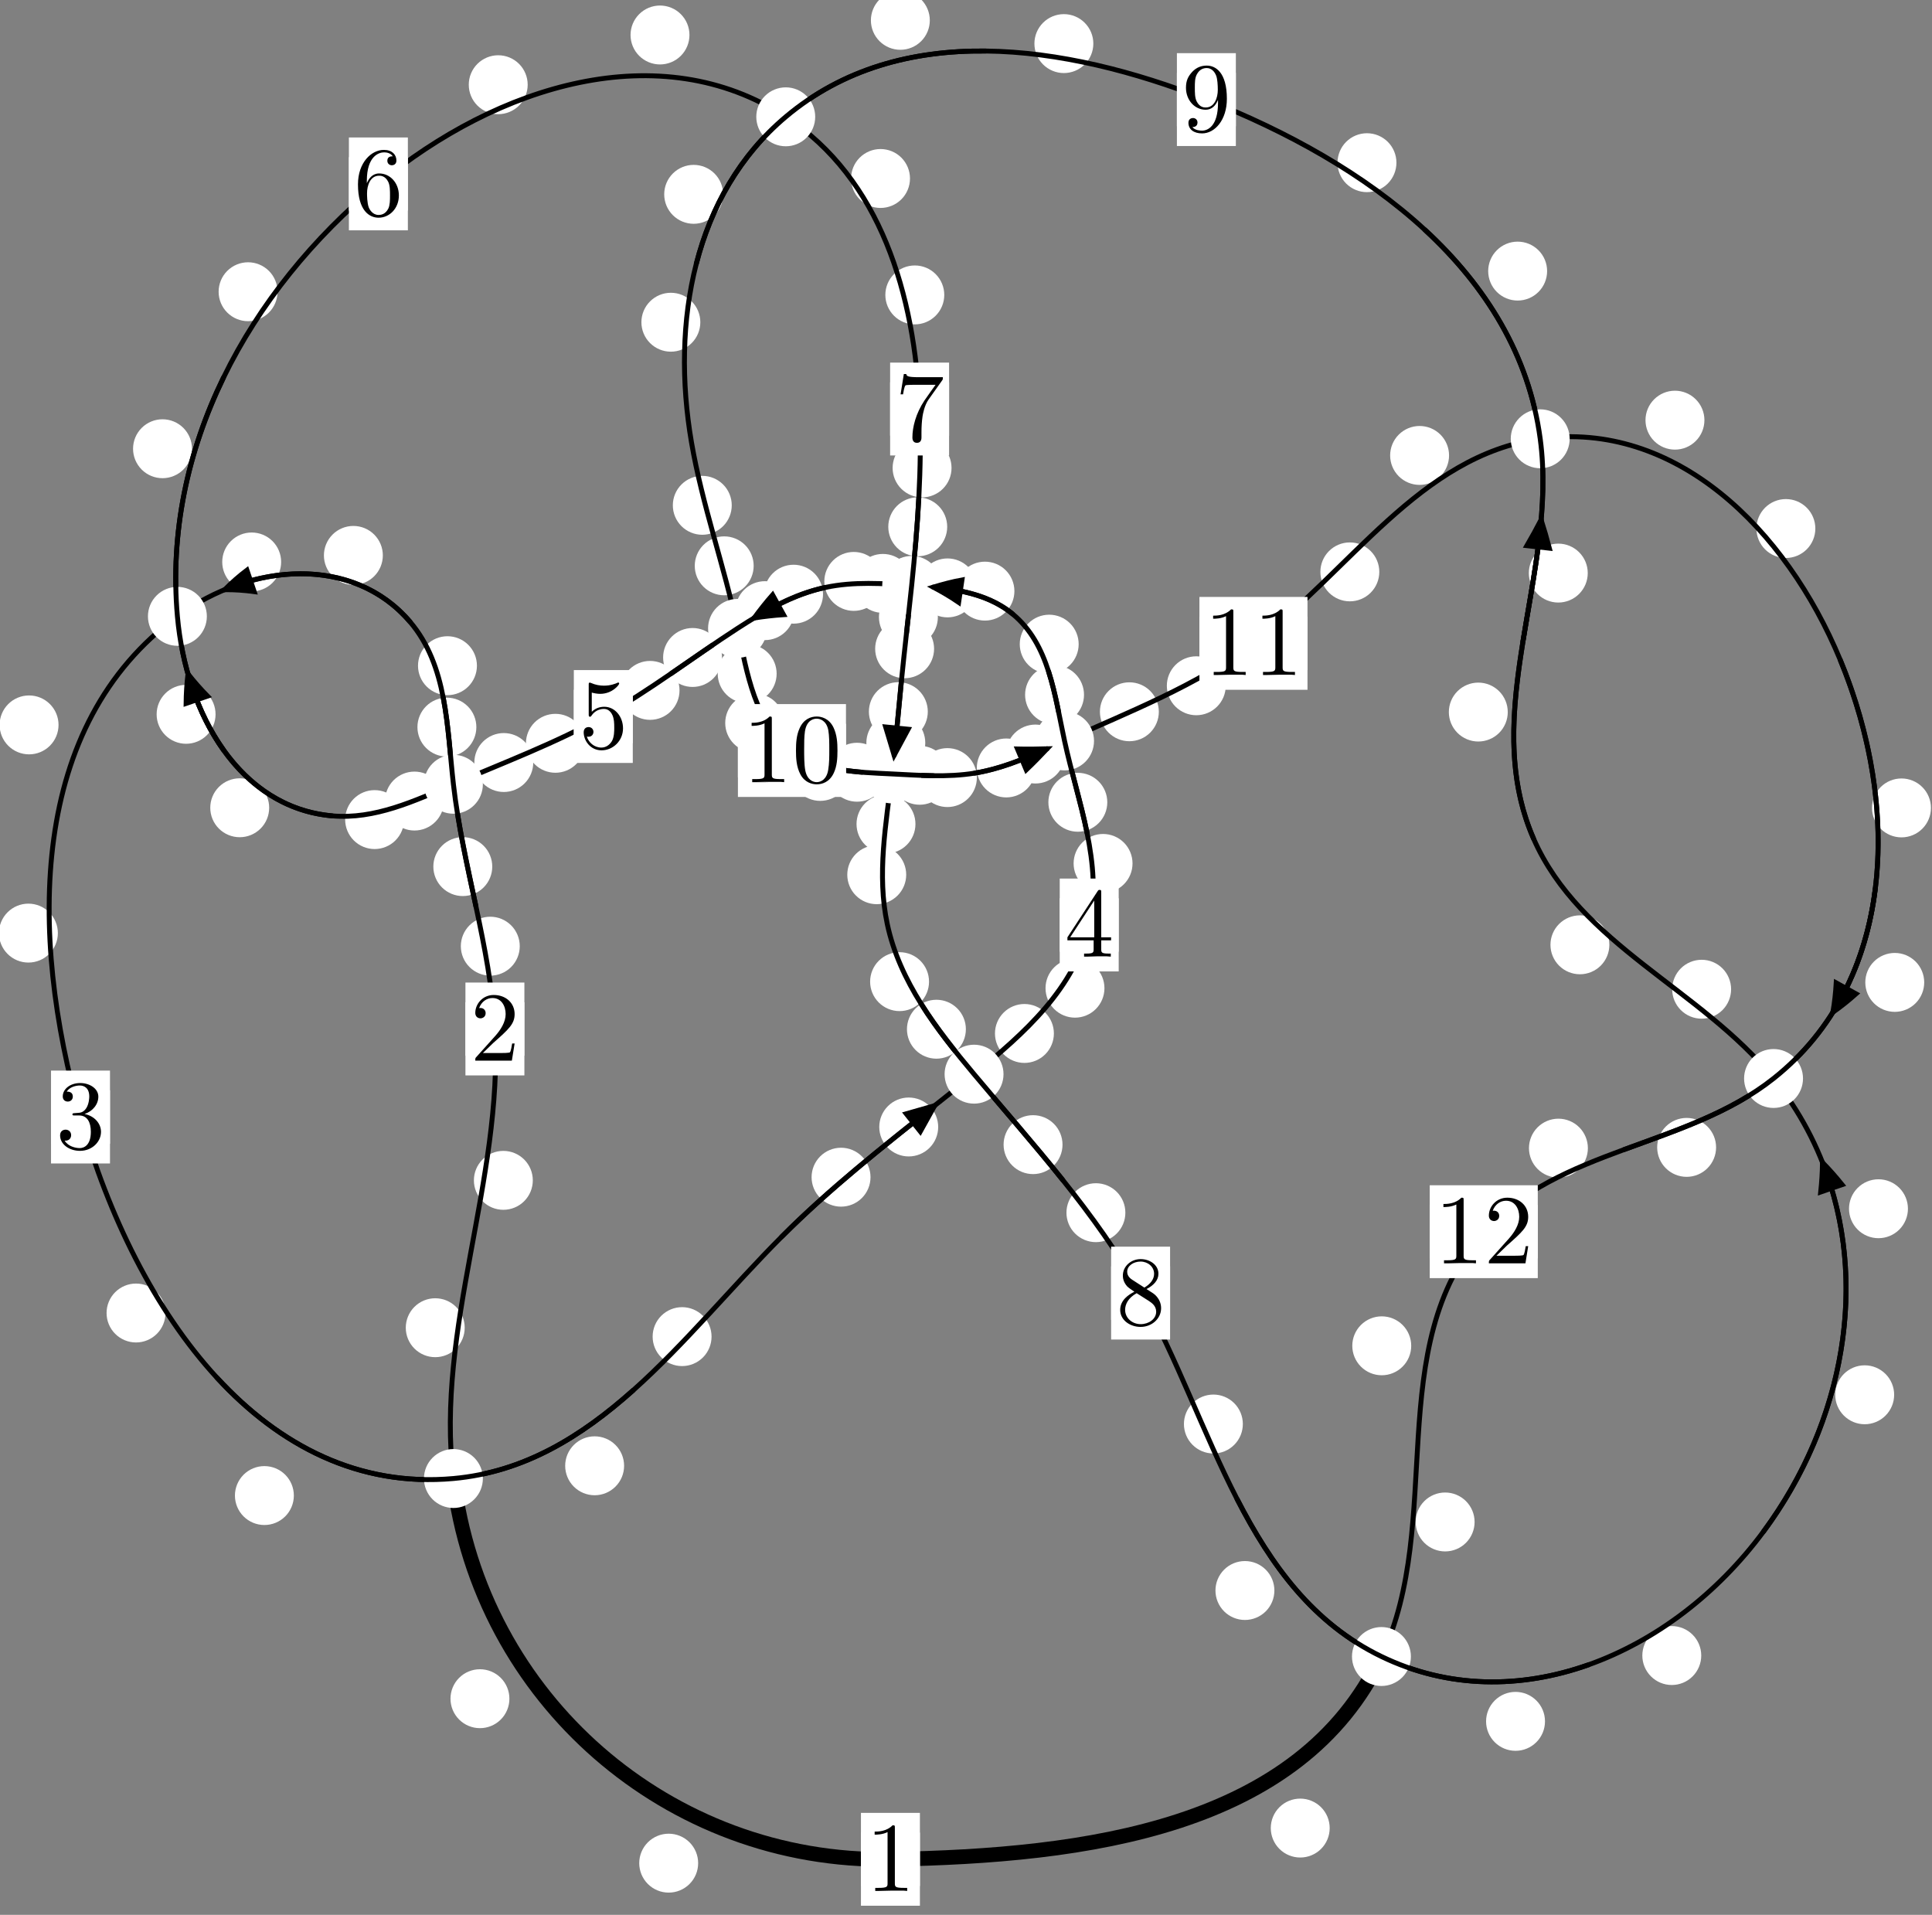 <?xml version="1.0"?>
<!-- Created by MetaPost 1.999 on 2021.07.06:0013 -->
<svg version="1.1" xmlns="http://www.w3.org/2000/svg" xmlns:xlink="http://www.w3.org/1999/xlink" width="196.007" height="194.266" viewBox="0 0 196.007 194.266">
<rect x="0" y="0" width="196.007" height="194.266" fill="#808080" stroke="none"/>
<!-- Original BoundingBox: -46.107147 -43.341248 149.899612 150.925186 -->
  <defs>
    <g transform="scale(0.01,0.01)" id="GLYPHcmr10_48">
      <path style="fill-rule: evenodd;" d="M460 -320C460 -400,455 -480,420 -554C374 -650,292 -666,250 -666C190 -666,117 -640,76 -547C44 -478,39 -400,39 -320C39 -245,43 -155,84 -79C127 2,200 22,249 22C303 22,379 1,423 -94C455 -163,460 -241,460 -320M249 -0C210 -0,151 -25,133 -121C122 -181,122 -273,122 -332C122 -396,122 -462,130 -516C149 -635,224 -644,249 -644C282 -644,348 -626,367 -527C377 -471,377 -395,377 -332C377 -257,377 -189,366 -125C351 -30,294 -0,249 -0"></path>
    </g>
    <g transform="scale(0.01,0.01)" id="GLYPHcmr10_49">
      <path style="fill-rule: evenodd;" d="M294 -640C294 -664,294 -666,271 -666C209 -602,121 -602,89 -602L89 -571C109 -571,168 -571,220 -597L220 -79C220 -43,217 -31,127 -31L95 -31L95 -0L257 -0L130 -3L217 -3L257 -3L297 -3L384 -3L419 -0L419 -31L387 -31C297 -31,294 -42,294 -79"></path>
    </g>
    <g transform="scale(0.01,0.01)" id="GLYPHcmr10_50">
      <path style="fill-rule: evenodd;" d="M127 -77L233 -180C389 -318,449 -372,449 -472C449 -586,359 -666,237 -666C124 -666,50 -574,50 -485C50 -429,100 -429,103 -429C120 -429,155 -441,155 -482C155 -508,137 -534,102 -534C94 -534,92 -534,89 -533C112 -598,166 -635,224 -635C315 -635,358 -554,358 -472C358 -392,308 -313,253 -251L61 -37C50 -26,50 -24,50 -0L421 -0L449 -174L424 -174C419 -144,412 -100,402 -85C395 -77,329 -77,307 -77"></path>
    </g>
    <g transform="scale(0.01,0.01)" id="GLYPHcmr10_51">
      <path style="fill-rule: evenodd;" d="M290 -352C372 -379,430 -449,430 -528C430 -610,342 -666,246 -666C145 -666,69 -606,69 -530C69 -497,91 -478,120 -478C151 -478,171 -500,171 -529C171 -579,124 -579,109 -579C140 -628,206 -641,242 -641C283 -641,338 -619,338 -529C338 -517,336 -459,310 -415C280 -367,246 -364,221 -363C213 -362,189 -360,182 -360C174 -359,167 -358,167 -348C167 -337,174 -337,191 -337L235 -337C317 -337,354 -269,354 -171C354 -35,285 -6,241 -6C198 -6,123 -23,88 -82C123 -77,154 -99,154 -137C154 -173,127 -193,98 -193C74 -193,42 -179,42 -135C42 -44,135 22,244 22C366 22,457 -69,457 -171C457 -253,394 -331,290 -352"></path>
    </g>
    <g transform="scale(0.01,0.01)" id="GLYPHcmr10_52">
      <path style="fill-rule: evenodd;" d="M294 -165L294 -78C294 -42,292 -31,218 -31L197 -31L197 -0L332 -0L238 -3L290 -3L332 -3L374 -3L427 -3L468 -0L468 -31L447 -31C373 -31,371 -42,371 -78L371 -165L471 -165L471 -196L371 -196L371 -651C371 -671,371 -677,355 -677C346 -677,343 -677,335 -665L28 -196L28 -165M300 -196L56 -196L300 -569"></path>
    </g>
    <g transform="scale(0.01,0.01)" id="GLYPHcmr10_53">
      <path style="fill-rule: evenodd;" d="M449 -201C449 -320,367 -420,259 -420C211 -420,168 -404,132 -369L132 -564C152 -558,185 -551,217 -551C340 -551,410 -642,410 -655C410 -661,407 -666,400 -666C399 -666,397 -666,392 -663C372 -654,323 -634,256 -634C216 -634,170 -641,123 -662C115 -665,113 -665,111 -665C101 -665,101 -657,101 -641L101 -345C101 -327,101 -319,115 -319C122 -319,124 -322,128 -328C139 -344,176 -398,257 -398C309 -398,334 -352,342 -334C358 -297,360 -258,360 -208C360 -173,360 -113,336 -71C312 -32,275 -6,229 -6C156 -6,99 -59,82 -118C85 -117,88 -116,99 -116C132 -116,149 -141,149 -165C149 -189,132 -214,99 -214C85 -214,50 -207,50 -161C50 -75,119 22,231 22C347 22,449 -74,449 -201"></path>
    </g>
    <g transform="scale(0.01,0.01)" id="GLYPHcmr10_54">
      <path style="fill-rule: evenodd;" d="M132 -328L132 -352C132 -605,256 -641,307 -641C331 -641,373 -635,395 -601C380 -601,340 -601,340 -556C340 -525,364 -510,386 -510C402 -510,432 -519,432 -558C432 -618,388 -666,305 -666C177 -666,42 -537,42 -316C42 -49,158 22,251 22C362 22,457 -72,457 -204C457 -331,368 -427,257 -427C189 -427,152 -376,132 -328M251 -6C188 -6,158 -66,152 -81C134 -128,134 -208,134 -226C134 -304,166 -404,256 -404C272 -404,318 -404,349 -342C367 -305,367 -254,367 -205C367 -157,367 -107,350 -71C320 -11,274 -6,251 -6"></path>
    </g>
    <g transform="scale(0.01,0.01)" id="GLYPHcmr10_55">
      <path style="fill-rule: evenodd;" d="M476 -609C485 -621,485 -623,485 -644L242 -644C120 -644,118 -657,114 -676L89 -676L56 -470L81 -470C84 -486,93 -549,106 -561C113 -567,191 -567,204 -567L411 -567C400 -551,321 -442,299 -409C209 -274,176 -135,176 -33C176 -23,176 22,222 22C268 22,268 -23,268 -33L268 -84C268 -139,271 -194,279 -248C283 -271,297 -357,341 -419"></path>
    </g>
    <g transform="scale(0.01,0.01)" id="GLYPHcmr10_56">
      <path style="fill-rule: evenodd;" d="M163 -457C117 -487,113 -521,113 -538C113 -599,178 -641,249 -641C322 -641,386 -589,386 -517C386 -460,347 -412,287 -377M309 -362C381 -399,430 -451,430 -517C430 -609,341 -666,250 -666C150 -666,69 -592,69 -499C69 -481,71 -436,113 -389C124 -377,161 -352,186 -335C128 -306,42 -250,42 -151C42 -45,144 22,249 22C362 22,457 -61,457 -168C457 -204,446 -249,408 -291C389 -312,373 -322,309 -362M209 -320L332 -242C360 -223,407 -193,407 -132C407 -58,332 -6,250 -6C164 -6,92 -68,92 -151C92 -209,124 -273,209 -320"></path>
    </g>
    <g transform="scale(0.01,0.01)" id="GLYPHcmr10_57">
      <path style="fill-rule: evenodd;" d="M367 -318L367 -286C367 -52,263 -6,205 -6C188 -6,134 -8,107 -42C151 -42,159 -71,159 -88C159 -119,135 -134,113 -134C97 -134,67 -125,67 -86C67 -19,121 22,206 22C335 22,457 -114,457 -329C457 -598,342 -666,253 -666C198 -666,149 -648,106 -603C65 -558,42 -516,42 -441C42 -316,130 -218,242 -218C303 -218,344 -260,367 -318M243 -241C227 -241,181 -241,150 -304C132 -341,132 -391,132 -440C132 -494,132 -541,153 -578C180 -628,218 -641,253 -641C299 -641,332 -607,349 -562C361 -530,365 -467,365 -421C365 -338,331 -241,243 -241"></path>
    </g>
  </defs>
  <path d="M70.83 189.022C70.83 188.23,70.515 187.469,69.954 186.909C69.394 186.348,68.634 186.034,67.841 186.034C67.048 186.034,66.288 186.348,65.728 186.909C65.167 187.469,64.852 188.23,64.852 189.022C64.852 189.815,65.167 190.575,65.728 191.136C66.288 191.696,67.048 192.011,67.841 192.011C68.634 192.011,69.394 191.696,69.954 191.136C70.515 190.575,70.83 189.815,70.83 189.022Z" style="fill: rgb(100%,100%,100%);stroke: none;"></path>
  <path d="M93.326 188.631C93.326 187.838,93.011 187.078,92.45 186.518C91.89 185.957,91.13 185.642,90.337 185.642C89.544 185.642,88.784 185.957,88.224 186.518C87.663 187.078,87.348 187.838,87.348 188.631C87.348 189.424,87.663 190.184,88.224 190.744C88.784 191.305,89.544 191.62,90.337 191.62C91.13 191.62,91.89 191.305,92.45 190.744C93.011 190.184,93.326 189.424,93.326 188.631Z" style="fill: rgb(100%,100%,100%);stroke: none;"></path>
  <path d="M47.145 134.701C47.145 133.908,46.83 133.148,46.269 132.587C45.709 132.027,44.949 131.712,44.156 131.712C43.363 131.712,42.603 132.027,42.043 132.587C41.482 133.148,41.167 133.908,41.167 134.701C41.167 135.493,41.482 136.254,42.043 136.814C42.603 137.375,43.363 137.689,44.156 137.689C44.949 137.689,45.709 137.375,46.269 136.814C46.83 136.254,47.145 135.493,47.145 134.701Z" style="fill: rgb(100%,100%,100%);stroke: none;"></path>
  <path d="M51.681 172.338C51.681 171.545,51.366 170.785,50.806 170.225C50.245 169.664,49.485 169.349,48.692 169.349C47.9 169.349,47.139 169.664,46.579 170.225C46.018 170.785,45.703 171.545,45.703 172.338C45.703 173.131,46.018 173.891,46.579 174.451C47.139 175.012,47.9 175.327,48.692 175.327C49.485 175.327,50.245 175.012,50.806 174.451C51.366 173.891,51.681 173.131,51.681 172.338Z" style="fill: rgb(100%,100%,100%);stroke: none;"></path>
  <path d="M52.731 95.993C52.731 95.2,52.416 94.44,51.856 93.88C51.295 93.319,50.535 93.004,49.742 93.004C48.95 93.004,48.189 93.319,47.629 93.88C47.068 94.44,46.753 95.2,46.753 95.993C46.753 96.786,47.068 97.546,47.629 98.106C48.189 98.667,48.95 98.982,49.742 98.982C50.535 98.982,51.295 98.667,51.856 98.106C52.416 97.546,52.731 96.786,52.731 95.993Z" style="fill: rgb(100%,100%,100%);stroke: none;"></path>
  <path d="M54.055 119.749C54.055 118.957,53.741 118.197,53.18 117.636C52.62 117.076,51.859 116.761,51.067 116.761C50.274 116.761,49.514 117.076,48.953 117.636C48.393 118.197,48.078 118.957,48.078 119.749C48.078 120.542,48.393 121.302,48.953 121.863C49.514 122.423,50.274 122.738,51.067 122.738C51.859 122.738,52.62 122.423,53.18 121.863C53.741 121.302,54.055 120.542,54.055 119.749Z" style="fill: rgb(100%,100%,100%);stroke: none;"></path>
  <path d="M48.328 73.769C48.328 72.976,48.013 72.216,47.452 71.655C46.892 71.095,46.132 70.78,45.339 70.78C44.546 70.78,43.786 71.095,43.226 71.655C42.665 72.216,42.35 72.976,42.35 73.769C42.35 74.561,42.665 75.322,43.226 75.882C43.786 76.442,44.546 76.757,45.339 76.757C46.132 76.757,46.892 76.442,47.452 75.882C48.013 75.322,48.328 74.561,48.328 73.769Z" style="fill: rgb(100%,100%,100%);stroke: none;"></path>
  <path d="M49.941 87.919C49.941 87.126,49.626 86.366,49.066 85.806C48.505 85.245,47.745 84.93,46.952 84.93C46.16 84.93,45.4 85.245,44.839 85.806C44.279 86.366,43.964 87.126,43.964 87.919C43.964 88.712,44.279 89.472,44.839 90.032C45.4 90.593,46.16 90.908,46.952 90.908C47.745 90.908,48.505 90.593,49.066 90.032C49.626 89.472,49.941 88.712,49.941 87.919Z" style="fill: rgb(100%,100%,100%);stroke: none;"></path>
  <path d="M38.84 56.347C38.84 55.554,38.525 54.794,37.964 54.233C37.404 53.673,36.644 53.358,35.851 53.358C35.058 53.358,34.298 53.673,33.738 54.233C33.177 54.794,32.862 55.554,32.862 56.347C32.862 57.139,33.177 57.899,33.738 58.46C34.298 59.02,35.058 59.335,35.851 59.335C36.644 59.335,37.404 59.02,37.964 58.46C38.525 57.899,38.84 57.139,38.84 56.347Z" style="fill: rgb(100%,100%,100%);stroke: none;"></path>
  <path d="M48.386 67.537C48.386 66.744,48.071 65.984,47.51 65.423C46.95 64.863,46.19 64.548,45.397 64.548C44.604 64.548,43.844 64.863,43.284 65.423C42.723 65.984,42.408 66.744,42.408 67.537C42.408 68.329,42.723 69.09,43.284 69.65C43.844 70.211,44.604 70.526,45.397 70.526C46.19 70.526,46.95 70.211,47.51 69.65C48.071 69.09,48.386 68.329,48.386 67.537Z" style="fill: rgb(100%,100%,100%);stroke: none;"></path>
  <path d="M5.939 73.543C5.939 72.751,5.624 71.991,5.063 71.43C4.503 70.87,3.742 70.555,2.95 70.555C2.157 70.555,1.397 70.87,0.836 71.43C0.276 71.991,-0.039 72.751,-0.039 73.543C-0.039 74.336,0.276 75.096,0.836 75.657C1.397 76.217,2.157 76.532,2.95 76.532C3.742 76.532,4.503 76.217,5.063 75.657C5.624 75.096,5.939 74.336,5.939 73.543Z" style="fill: rgb(100%,100%,100%);stroke: none;"></path>
  <path d="M28.523 57.012C28.523 56.22,28.208 55.459,27.648 54.899C27.087 54.339,26.327 54.024,25.534 54.024C24.742 54.024,23.981 54.339,23.421 54.899C22.86 55.459,22.546 56.22,22.546 57.012C22.546 57.805,22.86 58.565,23.421 59.126C23.981 59.686,24.742 60.001,25.534 60.001C26.327 60.001,27.087 59.686,27.648 59.126C28.208 58.565,28.523 57.805,28.523 57.012Z" style="fill: rgb(100%,100%,100%);stroke: none;"></path>
  <path d="M16.789 133.209C16.789 132.416,16.474 131.656,15.914 131.095C15.353 130.535,14.593 130.22,13.8 130.22C13.008 130.22,12.248 130.535,11.687 131.095C11.127 131.656,10.812 132.416,10.812 133.209C10.812 134.001,11.127 134.761,11.687 135.322C12.248 135.882,13.008 136.197,13.8 136.197C14.593 136.197,15.353 135.882,15.914 135.322C16.474 134.761,16.789 134.001,16.789 133.209Z" style="fill: rgb(100%,100%,100%);stroke: none;"></path>
  <path d="M5.87 94.666C5.87 93.873,5.555 93.113,4.995 92.553C4.434 91.992,3.674 91.677,2.882 91.677C2.089 91.677,1.329 91.992,0.768 92.553C0.208 93.113,-0.107 93.873,-0.107 94.666C-0.107 95.459,0.208 96.219,0.768 96.779C1.329 97.34,2.089 97.655,2.882 97.655C3.674 97.655,4.434 97.34,4.995 96.779C5.555 96.219,5.87 95.459,5.87 94.666Z" style="fill: rgb(100%,100%,100%);stroke: none;"></path>
  <path d="M63.317 148.709C63.317 147.916,63.002 147.156,62.441 146.595C61.881 146.035,61.121 145.72,60.328 145.72C59.535 145.72,58.775 146.035,58.215 146.595C57.654 147.156,57.339 147.916,57.339 148.709C57.339 149.501,57.654 150.261,58.215 150.822C58.775 151.382,59.535 151.697,60.328 151.697C61.121 151.697,61.881 151.382,62.441 150.822C63.002 150.261,63.317 149.501,63.317 148.709Z" style="fill: rgb(100%,100%,100%);stroke: none;"></path>
  <path d="M29.812 151.728C29.812 150.936,29.497 150.176,28.937 149.615C28.376 149.055,27.616 148.74,26.823 148.74C26.031 148.74,25.271 149.055,24.71 149.615C24.15 150.176,23.835 150.936,23.835 151.728C23.835 152.521,24.15 153.281,24.71 153.842C25.271 154.402,26.031 154.717,26.823 154.717C27.616 154.717,28.376 154.402,28.937 153.842C29.497 153.281,29.812 152.521,29.812 151.728Z" style="fill: rgb(100%,100%,100%);stroke: none;"></path>
  <path d="M88.316 119.429C88.316 118.637,88.001 117.877,87.441 117.316C86.88 116.756,86.12 116.441,85.327 116.441C84.534 116.441,83.774 116.756,83.214 117.316C82.653 117.877,82.338 118.637,82.338 119.429C82.338 120.222,82.653 120.982,83.214 121.543C83.774 122.103,84.534 122.418,85.327 122.418C86.12 122.418,86.88 122.103,87.441 121.543C88.001 120.982,88.316 120.222,88.316 119.429Z" style="fill: rgb(100%,100%,100%);stroke: none;"></path>
  <path d="M72.189 135.604C72.189 134.811,71.874 134.051,71.314 133.491C70.753 132.93,69.993 132.615,69.2 132.615C68.408 132.615,67.648 132.93,67.087 133.491C66.527 134.051,66.212 134.811,66.212 135.604C66.212 136.397,66.527 137.157,67.087 137.717C67.648 138.278,68.408 138.593,69.2 138.593C69.993 138.593,70.753 138.278,71.314 137.717C71.874 137.157,72.189 136.397,72.189 135.604Z" style="fill: rgb(100%,100%,100%);stroke: none;"></path>
  <path d="M106.92 104.848C106.92 104.055,106.605 103.295,106.044 102.734C105.484 102.174,104.724 101.859,103.931 101.859C103.138 101.859,102.378 102.174,101.818 102.734C101.257 103.295,100.942 104.055,100.942 104.848C100.942 105.64,101.257 106.4,101.818 106.961C102.378 107.521,103.138 107.836,103.931 107.836C104.724 107.836,105.484 107.521,106.044 106.961C106.605 106.4,106.92 105.64,106.92 104.848Z" style="fill: rgb(100%,100%,100%);stroke: none;"></path>
  <path d="M95.182 114.335C95.182 113.543,94.867 112.783,94.306 112.222C93.746 111.662,92.986 111.347,92.193 111.347C91.4 111.347,90.64 111.662,90.08 112.222C89.519 112.783,89.204 113.543,89.204 114.335C89.204 115.128,89.519 115.888,90.08 116.449C90.64 117.009,91.4 117.324,92.193 117.324C92.986 117.324,93.746 117.009,94.306 116.449C94.867 115.888,95.182 115.128,95.182 114.335Z" style="fill: rgb(100%,100%,100%);stroke: none;"></path>
  <path d="M114.898 87.598C114.898 86.805,114.583 86.045,114.023 85.484C113.462 84.924,112.702 84.609,111.91 84.609C111.117 84.609,110.357 84.924,109.796 85.484C109.236 86.045,108.921 86.805,108.921 87.598C108.921 88.39,109.236 89.151,109.796 89.711C110.357 90.271,111.117 90.586,111.91 90.586C112.702 90.586,113.462 90.271,114.023 89.711C114.583 89.151,114.898 88.39,114.898 87.598Z" style="fill: rgb(100%,100%,100%);stroke: none;"></path>
  <path d="M112.05 100.255C112.05 99.462,111.735 98.702,111.174 98.142C110.614 97.581,109.854 97.266,109.061 97.266C108.268 97.266,107.508 97.581,106.948 98.142C106.387 98.702,106.072 99.462,106.072 100.255C106.072 101.048,106.387 101.808,106.948 102.368C107.508 102.929,108.268 103.244,109.061 103.244C109.854 103.244,110.614 102.929,111.174 102.368C111.735 101.808,112.05 101.048,112.05 100.255Z" style="fill: rgb(100%,100%,100%);stroke: none;"></path>
  <path d="M109.976 70.488C109.976 69.695,109.662 68.935,109.101 68.374C108.541 67.814,107.78 67.499,106.988 67.499C106.195 67.499,105.435 67.814,104.874 68.374C104.314 68.935,103.999 69.695,103.999 70.488C103.999 71.28,104.314 72.041,104.874 72.601C105.435 73.162,106.195 73.477,106.988 73.477C107.78 73.477,108.541 73.162,109.101 72.601C109.662 72.041,109.976 71.28,109.976 70.488Z" style="fill: rgb(100%,100%,100%);stroke: none;"></path>
  <path d="M112.338 81.393C112.338 80.6,112.023 79.84,111.463 79.28C110.902 78.719,110.142 78.404,109.349 78.404C108.557 78.404,107.797 78.719,107.236 79.28C106.676 79.84,106.361 80.6,106.361 81.393C106.361 82.186,106.676 82.946,107.236 83.506C107.797 84.067,108.557 84.382,109.349 84.382C110.142 84.382,110.902 84.067,111.463 83.506C112.023 82.946,112.338 82.186,112.338 81.393Z" style="fill: rgb(100%,100%,100%);stroke: none;"></path>
  <path d="M102.914 59.971C102.914 59.179,102.599 58.418,102.038 57.858C101.478 57.298,100.718 56.983,99.925 56.983C99.132 56.983,98.372 57.298,97.812 57.858C97.251 58.418,96.936 59.179,96.936 59.971C96.936 60.764,97.251 61.524,97.812 62.085C98.372 62.645,99.132 62.96,99.925 62.96C100.718 62.96,101.478 62.645,102.038 62.085C102.599 61.524,102.914 60.764,102.914 59.971Z" style="fill: rgb(100%,100%,100%);stroke: none;"></path>
  <path d="M109.434 65.352C109.434 64.559,109.119 63.799,108.559 63.238C107.998 62.678,107.238 62.363,106.445 62.363C105.653 62.363,104.893 62.678,104.332 63.238C103.772 63.799,103.457 64.559,103.457 65.352C103.457 66.144,103.772 66.904,104.332 67.465C104.893 68.025,105.653 68.34,106.445 68.34C107.238 68.34,107.998 68.025,108.559 67.465C109.119 66.904,109.434 66.144,109.434 65.352Z" style="fill: rgb(100%,100%,100%);stroke: none;"></path>
  <path d="M92.56 59.188C92.56 58.395,92.245 57.635,91.684 57.074C91.124 56.514,90.364 56.199,89.571 56.199C88.778 56.199,88.018 56.514,87.458 57.074C86.897 57.635,86.582 58.395,86.582 59.188C86.582 59.98,86.897 60.741,87.458 61.301C88.018 61.862,88.778 62.177,89.571 62.177C90.364 62.177,91.124 61.862,91.684 61.301C92.245 60.741,92.56 59.98,92.56 59.188Z" style="fill: rgb(100%,100%,100%);stroke: none;"></path>
  <path d="M99.116 59.644C99.116 58.851,98.801 58.091,98.241 57.531C97.68 56.97,96.92 56.655,96.128 56.655C95.335 56.655,94.575 56.97,94.014 57.531C93.454 58.091,93.139 58.851,93.139 59.644C93.139 60.437,93.454 61.197,94.014 61.757C94.575 62.318,95.335 62.633,96.128 62.633C96.92 62.633,97.68 62.318,98.241 61.757C98.801 61.197,99.116 60.437,99.116 59.644Z" style="fill: rgb(100%,100%,100%);stroke: none;"></path>
  <path d="M83.498 60.283C83.498 59.49,83.183 58.73,82.623 58.169C82.062 57.609,81.302 57.294,80.509 57.294C79.717 57.294,78.956 57.609,78.396 58.169C77.835 58.73,77.521 59.49,77.521 60.283C77.521 61.075,77.835 61.835,78.396 62.396C78.956 62.956,79.717 63.271,80.509 63.271C81.302 63.271,82.062 62.956,82.623 62.396C83.183 61.835,83.498 61.075,83.498 60.283Z" style="fill: rgb(100%,100%,100%);stroke: none;"></path>
  <path d="M89.608 58.985C89.608 58.193,89.293 57.433,88.732 56.872C88.172 56.312,87.412 55.997,86.619 55.997C85.826 55.997,85.066 56.312,84.506 56.872C83.945 57.433,83.63 58.193,83.63 58.985C83.63 59.778,83.945 60.538,84.506 61.099C85.066 61.659,85.826 61.974,86.619 61.974C87.412 61.974,88.172 61.659,88.732 61.099C89.293 60.538,89.608 59.778,89.608 58.985Z" style="fill: rgb(100%,100%,100%);stroke: none;"></path>
  <path d="M73.253 66.703C73.253 65.911,72.938 65.15,72.377 64.59C71.817 64.029,71.057 63.714,70.264 63.714C69.471 63.714,68.711 64.029,68.151 64.59C67.59 65.15,67.275 65.911,67.275 66.703C67.275 67.496,67.59 68.256,68.151 68.817C68.711 69.377,69.471 69.692,70.264 69.692C71.057 69.692,71.817 69.377,72.377 68.817C72.938 68.256,73.253 67.496,73.253 66.703Z" style="fill: rgb(100%,100%,100%);stroke: none;"></path>
  <path d="M80.591 61.952C80.591 61.16,80.276 60.399,79.715 59.839C79.155 59.278,78.395 58.963,77.602 58.963C76.809 58.963,76.049 59.278,75.489 59.839C74.928 60.399,74.613 61.16,74.613 61.952C74.613 62.745,74.928 63.505,75.489 64.066C76.049 64.626,76.809 64.941,77.602 64.941C78.395 64.941,79.155 64.626,79.715 64.066C80.276 63.505,80.591 62.745,80.591 61.952Z" style="fill: rgb(100%,100%,100%);stroke: none;"></path>
  <path d="M59.335 75.409C59.335 74.617,59.02 73.857,58.459 73.296C57.899 72.736,57.139 72.421,56.346 72.421C55.553 72.421,54.793 72.736,54.233 73.296C53.672 73.857,53.357 74.617,53.357 75.409C53.357 76.202,53.672 76.962,54.233 77.523C54.793 78.083,55.553 78.398,56.346 78.398C57.139 78.398,57.899 78.083,58.459 77.523C59.02 76.962,59.335 76.202,59.335 75.409Z" style="fill: rgb(100%,100%,100%);stroke: none;"></path>
  <path d="M68.94 70.042C68.94 69.249,68.625 68.489,68.065 67.928C67.504 67.368,66.744 67.053,65.952 67.053C65.159 67.053,64.399 67.368,63.838 67.928C63.278 68.489,62.963 69.249,62.963 70.042C62.963 70.834,63.278 71.594,63.838 72.155C64.399 72.715,65.159 73.03,65.952 73.03C66.744 73.03,67.504 72.715,68.065 72.155C68.625 71.594,68.94 70.834,68.94 70.042Z" style="fill: rgb(100%,100%,100%);stroke: none;"></path>
  <path d="M45.037 81.27C45.037 80.477,44.722 79.717,44.161 79.156C43.601 78.596,42.84 78.281,42.048 78.281C41.255 78.281,40.495 78.596,39.934 79.156C39.374 79.717,39.059 80.477,39.059 81.27C39.059 82.062,39.374 82.823,39.934 83.383C40.495 83.944,41.255 84.258,42.048 84.258C42.84 84.258,43.601 83.944,44.161 83.383C44.722 82.823,45.037 82.062,45.037 81.27Z" style="fill: rgb(100%,100%,100%);stroke: none;"></path>
  <path d="M54.1 77.36C54.1 76.567,53.785 75.807,53.225 75.247C52.664 74.686,51.904 74.371,51.112 74.371C50.319 74.371,49.559 74.686,48.998 75.247C48.438 75.807,48.123 76.567,48.123 77.36C48.123 78.153,48.438 78.913,48.998 79.473C49.559 80.034,50.319 80.349,51.112 80.349C51.904 80.349,52.664 80.034,53.225 79.473C53.785 78.913,54.1 78.153,54.1 77.36Z" style="fill: rgb(100%,100%,100%);stroke: none;"></path>
  <path d="M27.309 81.95C27.309 81.157,26.994 80.397,26.434 79.836C25.873 79.276,25.113 78.961,24.32 78.961C23.528 78.961,22.767 79.276,22.207 79.836C21.646 80.397,21.332 81.157,21.332 81.95C21.332 82.742,21.646 83.503,22.207 84.063C22.767 84.624,23.528 84.938,24.32 84.938C25.113 84.938,25.873 84.624,26.434 84.063C26.994 83.503,27.309 82.742,27.309 81.95Z" style="fill: rgb(100%,100%,100%);stroke: none;"></path>
  <path d="M40.995 83.149C40.995 82.357,40.68 81.597,40.119 81.036C39.559 80.476,38.799 80.161,38.006 80.161C37.213 80.161,36.453 80.476,35.893 81.036C35.332 81.597,35.017 82.357,35.017 83.149C35.017 83.942,35.332 84.702,35.893 85.263C36.453 85.823,37.213 86.138,38.006 86.138C38.799 86.138,39.559 85.823,40.119 85.263C40.68 84.702,40.995 83.942,40.995 83.149Z" style="fill: rgb(100%,100%,100%);stroke: none;"></path>
  <path d="M19.477 45.525C19.477 44.733,19.162 43.973,18.601 43.412C18.041 42.852,17.281 42.537,16.488 42.537C15.695 42.537,14.935 42.852,14.375 43.412C13.814 43.973,13.499 44.733,13.499 45.525C13.499 46.318,13.814 47.078,14.375 47.639C14.935 48.199,15.695 48.514,16.488 48.514C17.281 48.514,18.041 48.199,18.601 47.639C19.162 47.078,19.477 46.318,19.477 45.525Z" style="fill: rgb(100%,100%,100%);stroke: none;"></path>
  <path d="M21.869 72.469C21.869 71.676,21.554 70.916,20.993 70.356C20.433 69.795,19.673 69.48,18.88 69.48C18.087 69.48,17.327 69.795,16.767 70.356C16.206 70.916,15.891 71.676,15.891 72.469C15.891 73.262,16.206 74.022,16.767 74.582C17.327 75.143,18.087 75.458,18.88 75.458C19.673 75.458,20.433 75.143,20.993 74.582C21.554 74.022,21.869 73.262,21.869 72.469Z" style="fill: rgb(100%,100%,100%);stroke: none;"></path>
  <path d="M53.535 8.595C53.535 7.802,53.22 7.042,52.66 6.482C52.099 5.921,51.339 5.606,50.546 5.606C49.754 5.606,48.994 5.921,48.433 6.482C47.873 7.042,47.558 7.802,47.558 8.595C47.558 9.388,47.873 10.148,48.433 10.708C48.994 11.269,49.754 11.584,50.546 11.584C51.339 11.584,52.099 11.269,52.66 10.708C53.22 10.148,53.535 9.388,53.535 8.595Z" style="fill: rgb(100%,100%,100%);stroke: none;"></path>
  <path d="M28.157 29.598C28.157 28.805,27.842 28.045,27.282 27.484C26.721 26.924,25.961 26.609,25.168 26.609C24.376 26.609,23.616 26.924,23.055 27.484C22.495 28.045,22.18 28.805,22.18 29.598C22.18 30.39,22.495 31.151,23.055 31.711C23.616 32.272,24.376 32.586,25.168 32.586C25.961 32.586,26.721 32.272,27.282 31.711C27.842 31.151,28.157 30.39,28.157 29.598Z" style="fill: rgb(100%,100%,100%);stroke: none;"></path>
  <path d="M92.321 18.108C92.321 17.316,92.006 16.556,91.446 15.995C90.885 15.435,90.125 15.12,89.332 15.12C88.54 15.12,87.78 15.435,87.219 15.995C86.659 16.556,86.344 17.316,86.344 18.108C86.344 18.901,86.659 19.661,87.219 20.222C87.78 20.782,88.54 21.097,89.332 21.097C90.125 21.097,90.885 20.782,91.446 20.222C92.006 19.661,92.321 18.901,92.321 18.108Z" style="fill: rgb(100%,100%,100%);stroke: none;"></path>
  <path d="M69.948 3.549C69.948 2.757,69.633 1.997,69.072 1.436C68.512 0.876,67.752 0.561,66.959 0.561C66.166 0.561,65.406 0.876,64.846 1.436C64.285 1.997,63.97 2.757,63.97 3.549C63.97 4.342,64.285 5.102,64.846 5.663C65.406 6.223,66.166 6.538,66.959 6.538C67.752 6.538,68.512 6.223,69.072 5.663C69.633 5.102,69.948 4.342,69.948 3.549Z" style="fill: rgb(100%,100%,100%);stroke: none;"></path>
  <path d="M96.536 47.472C96.536 46.679,96.222 45.919,95.661 45.359C95.101 44.798,94.34 44.483,93.548 44.483C92.755 44.483,91.995 44.798,91.434 45.359C90.874 45.919,90.559 46.679,90.559 47.472C90.559 48.265,90.874 49.025,91.434 49.585C91.995 50.146,92.755 50.461,93.548 50.461C94.34 50.461,95.101 50.146,95.661 49.585C96.222 49.025,96.536 48.265,96.536 47.472Z" style="fill: rgb(100%,100%,100%);stroke: none;"></path>
  <path d="M95.799 29.92C95.799 29.128,95.484 28.368,94.923 27.807C94.363 27.247,93.603 26.932,92.81 26.932C92.017 26.932,91.257 27.247,90.697 27.807C90.136 28.368,89.821 29.128,89.821 29.92C89.821 30.713,90.136 31.473,90.697 32.034C91.257 32.594,92.017 32.909,92.81 32.909C93.603 32.909,94.363 32.594,94.923 32.034C95.484 31.473,95.799 30.713,95.799 29.92Z" style="fill: rgb(100%,100%,100%);stroke: none;"></path>
  <path d="M95.149 62.608C95.149 61.815,94.834 61.055,94.273 60.494C93.713 59.934,92.953 59.619,92.16 59.619C91.367 59.619,90.607 59.934,90.047 60.494C89.486 61.055,89.171 61.815,89.171 62.608C89.171 63.4,89.486 64.16,90.047 64.721C90.607 65.281,91.367 65.596,92.16 65.596C92.953 65.596,93.713 65.281,94.273 64.721C94.834 64.16,95.149 63.4,95.149 62.608Z" style="fill: rgb(100%,100%,100%);stroke: none;"></path>
  <path d="M96.096 53.445C96.096 52.652,95.781 51.892,95.221 51.332C94.66 50.771,93.9 50.456,93.107 50.456C92.315 50.456,91.555 50.771,90.994 51.332C90.434 51.892,90.119 52.652,90.119 53.445C90.119 54.238,90.434 54.998,90.994 55.558C91.555 56.119,92.315 56.434,93.107 56.434C93.9 56.434,94.66 56.119,95.221 55.558C95.781 54.998,96.096 54.238,96.096 53.445Z" style="fill: rgb(100%,100%,100%);stroke: none;"></path>
  <path d="M94.128 72.197C94.128 71.405,93.813 70.645,93.253 70.084C92.692 69.524,91.932 69.209,91.139 69.209C90.347 69.209,89.586 69.524,89.026 70.084C88.465 70.645,88.151 71.405,88.151 72.197C88.151 72.99,88.465 73.75,89.026 74.311C89.586 74.871,90.347 75.186,91.139 75.186C91.932 75.186,92.692 74.871,93.253 74.311C93.813 73.75,94.128 72.99,94.128 72.197Z" style="fill: rgb(100%,100%,100%);stroke: none;"></path>
  <path d="M94.765 65.819C94.765 65.026,94.45 64.266,93.89 63.706C93.329 63.145,92.569 62.83,91.776 62.83C90.984 62.83,90.223 63.145,89.663 63.706C89.103 64.266,88.788 65.026,88.788 65.819C88.788 66.612,89.103 67.372,89.663 67.932C90.223 68.493,90.984 68.808,91.776 68.808C92.569 68.808,93.329 68.493,93.89 67.932C94.45 67.372,94.765 66.612,94.765 65.819Z" style="fill: rgb(100%,100%,100%);stroke: none;"></path>
  <path d="M92.875 83.601C92.875 82.808,92.56 82.048,91.999 81.488C91.439 80.927,90.679 80.612,89.886 80.612C89.093 80.612,88.333 80.927,87.773 81.488C87.212 82.048,86.897 82.808,86.897 83.601C86.897 84.394,87.212 85.154,87.773 85.714C88.333 86.275,89.093 86.59,89.886 86.59C90.679 86.59,91.439 86.275,91.999 85.714C92.56 85.154,92.875 84.394,92.875 83.601Z" style="fill: rgb(100%,100%,100%);stroke: none;"></path>
  <path d="M93.872 75.364C93.872 74.572,93.558 73.812,92.997 73.251C92.437 72.691,91.676 72.376,90.884 72.376C90.091 72.376,89.331 72.691,88.77 73.251C88.21 73.812,87.895 74.572,87.895 75.364C87.895 76.157,88.21 76.917,88.77 77.478C89.331 78.038,90.091 78.353,90.884 78.353C91.676 78.353,92.437 78.038,92.997 77.478C93.558 76.917,93.872 76.157,93.872 75.364Z" style="fill: rgb(100%,100%,100%);stroke: none;"></path>
  <path d="M94.253 99.591C94.253 98.798,93.938 98.038,93.378 97.477C92.817 96.917,92.057 96.602,91.264 96.602C90.472 96.602,89.712 96.917,89.151 97.477C88.591 98.038,88.276 98.798,88.276 99.591C88.276 100.383,88.591 101.144,89.151 101.704C89.712 102.264,90.472 102.579,91.264 102.579C92.057 102.579,92.817 102.264,93.378 101.704C93.938 101.144,94.253 100.383,94.253 99.591Z" style="fill: rgb(100%,100%,100%);stroke: none;"></path>
  <path d="M91.937 88.743C91.937 87.95,91.622 87.19,91.061 86.63C90.501 86.069,89.74 85.754,88.948 85.754C88.155 85.754,87.395 86.069,86.834 86.63C86.274 87.19,85.959 87.95,85.959 88.743C85.959 89.536,86.274 90.296,86.834 90.856C87.395 91.417,88.155 91.732,88.948 91.732C89.74 91.732,90.501 91.417,91.061 90.856C91.622 90.296,91.937 89.536,91.937 88.743Z" style="fill: rgb(100%,100%,100%);stroke: none;"></path>
  <path d="M107.795 116.127C107.795 115.335,107.48 114.575,106.919 114.014C106.359 113.454,105.599 113.139,104.806 113.139C104.013 113.139,103.253 113.454,102.693 114.014C102.132 114.575,101.817 115.335,101.817 116.127C101.817 116.92,102.132 117.68,102.693 118.241C103.253 118.801,104.013 119.116,104.806 119.116C105.599 119.116,106.359 118.801,106.919 118.241C107.48 117.68,107.795 116.92,107.795 116.127Z" style="fill: rgb(100%,100%,100%);stroke: none;"></path>
  <path d="M97.991 104.417C97.991 103.624,97.676 102.864,97.115 102.304C96.555 101.743,95.795 101.428,95.002 101.428C94.209 101.428,93.449 101.743,92.889 102.304C92.328 102.864,92.013 103.624,92.013 104.417C92.013 105.21,92.328 105.97,92.889 106.53C93.449 107.091,94.209 107.406,95.002 107.406C95.795 107.406,96.555 107.091,97.115 106.53C97.676 105.97,97.991 105.21,97.991 104.417Z" style="fill: rgb(100%,100%,100%);stroke: none;"></path>
  <path d="M126.09 144.471C126.09 143.678,125.775 142.918,125.215 142.358C124.655 141.797,123.894 141.482,123.102 141.482C122.309 141.482,121.549 141.797,120.988 142.358C120.428 142.918,120.113 143.678,120.113 144.471C120.113 145.264,120.428 146.024,120.988 146.584C121.549 147.145,122.309 147.46,123.102 147.46C123.894 147.46,124.655 147.145,125.215 146.584C125.775 146.024,126.09 145.264,126.09 144.471Z" style="fill: rgb(100%,100%,100%);stroke: none;"></path>
  <path d="M114.172 123.031C114.172 122.238,113.857 121.478,113.297 120.917C112.736 120.357,111.976 120.042,111.183 120.042C110.391 120.042,109.63 120.357,109.07 120.917C108.509 121.478,108.195 122.238,108.195 123.031C108.195 123.823,108.509 124.583,109.07 125.144C109.63 125.704,110.391 126.019,111.183 126.019C111.976 126.019,112.736 125.704,113.297 125.144C113.857 124.583,114.172 123.823,114.172 123.031Z" style="fill: rgb(100%,100%,100%);stroke: none;"></path>
  <path d="M156.744 174.636C156.744 173.843,156.43 173.083,155.869 172.523C155.309 171.962,154.548 171.647,153.756 171.647C152.963 171.647,152.203 171.962,151.642 172.523C151.082 173.083,150.767 173.843,150.767 174.636C150.767 175.429,151.082 176.189,151.642 176.749C152.203 177.31,152.963 177.625,153.756 177.625C154.548 177.625,155.309 177.31,155.869 176.749C156.43 176.189,156.744 175.429,156.744 174.636Z" style="fill: rgb(100%,100%,100%);stroke: none;"></path>
  <path d="M129.29 161.361C129.29 160.569,128.975 159.809,128.415 159.248C127.854 158.688,127.094 158.373,126.301 158.373C125.508 158.373,124.748 158.688,124.188 159.248C123.627 159.809,123.312 160.569,123.312 161.361C123.312 162.154,123.627 162.914,124.188 163.475C124.748 164.035,125.508 164.35,126.301 164.35C127.094 164.35,127.854 164.035,128.415 163.475C128.975 162.914,129.29 162.154,129.29 161.361Z" style="fill: rgb(100%,100%,100%);stroke: none;"></path>
  <path d="M192.167 141.504C192.167 140.711,191.852 139.951,191.291 139.391C190.731 138.83,189.971 138.515,189.178 138.515C188.385 138.515,187.625 138.83,187.065 139.391C186.504 139.951,186.189 140.711,186.189 141.504C186.189 142.297,186.504 143.057,187.065 143.617C187.625 144.178,188.385 144.493,189.178 144.493C189.971 144.493,190.731 144.178,191.291 143.617C191.852 143.057,192.167 142.297,192.167 141.504Z" style="fill: rgb(100%,100%,100%);stroke: none;"></path>
  <path d="M172.596 167.959C172.596 167.166,172.281 166.406,171.721 165.846C171.16 165.285,170.4 164.97,169.607 164.97C168.815 164.97,168.055 165.285,167.494 165.846C166.934 166.406,166.619 167.166,166.619 167.959C166.619 168.752,166.934 169.512,167.494 170.072C168.055 170.633,168.815 170.948,169.607 170.948C170.4 170.948,171.16 170.633,171.721 170.072C172.281 169.512,172.596 168.752,172.596 167.959Z" style="fill: rgb(100%,100%,100%);stroke: none;"></path>
  <path d="M175.625 100.36C175.625 99.568,175.31 98.808,174.75 98.247C174.189 97.687,173.429 97.372,172.637 97.372C171.844 97.372,171.084 97.687,170.523 98.247C169.963 98.808,169.648 99.568,169.648 100.36C169.648 101.153,169.963 101.913,170.523 102.474C171.084 103.034,171.844 103.349,172.637 103.349C173.429 103.349,174.189 103.034,174.75 102.474C175.31 101.913,175.625 101.153,175.625 100.36Z" style="fill: rgb(100%,100%,100%);stroke: none;"></path>
  <path d="M193.566 122.63C193.566 121.837,193.251 121.077,192.69 120.516C192.13 119.956,191.37 119.641,190.577 119.641C189.784 119.641,189.024 119.956,188.464 120.516C187.903 121.077,187.588 121.837,187.588 122.63C187.588 123.422,187.903 124.182,188.464 124.743C189.024 125.303,189.784 125.618,190.577 125.618C191.37 125.618,192.13 125.303,192.69 124.743C193.251 124.182,193.566 123.422,193.566 122.63Z" style="fill: rgb(100%,100%,100%);stroke: none;"></path>
  <path d="M152.967 72.241C152.967 71.448,152.652 70.688,152.092 70.127C151.531 69.567,150.771 69.252,149.979 69.252C149.186 69.252,148.426 69.567,147.865 70.127C147.305 70.688,146.99 71.448,146.99 72.241C146.99 73.033,147.305 73.793,147.865 74.354C148.426 74.914,149.186 75.229,149.979 75.229C150.771 75.229,151.531 74.914,152.092 74.354C152.652 73.793,152.967 73.033,152.967 72.241Z" style="fill: rgb(100%,100%,100%);stroke: none;"></path>
  <path d="M163.275 95.854C163.275 95.061,162.96 94.301,162.4 93.74C161.839 93.18,161.079 92.865,160.286 92.865C159.494 92.865,158.734 93.18,158.173 93.74C157.613 94.301,157.298 95.061,157.298 95.854C157.298 96.646,157.613 97.406,158.173 97.967C158.734 98.527,159.494 98.842,160.286 98.842C161.079 98.842,161.839 98.527,162.4 97.967C162.96 97.406,163.275 96.646,163.275 95.854Z" style="fill: rgb(100%,100%,100%);stroke: none;"></path>
  <path d="M156.959 27.504C156.959 26.711,156.644 25.951,156.083 25.39C155.523 24.83,154.763 24.515,153.97 24.515C153.177 24.515,152.417 24.83,151.857 25.39C151.296 25.951,150.981 26.711,150.981 27.504C150.981 28.296,151.296 29.057,151.857 29.617C152.417 30.178,153.177 30.492,153.97 30.492C154.763 30.492,155.523 30.178,156.083 29.617C156.644 29.057,156.959 28.296,156.959 27.504Z" style="fill: rgb(100%,100%,100%);stroke: none;"></path>
  <path d="M161.082 58.141C161.082 57.348,160.767 56.588,160.206 56.028C159.646 55.467,158.886 55.152,158.093 55.152C157.3 55.152,156.54 55.467,155.98 56.028C155.419 56.588,155.104 57.348,155.104 58.141C155.104 58.934,155.419 59.694,155.98 60.254C156.54 60.815,157.3 61.13,158.093 61.13C158.886 61.13,159.646 60.815,160.206 60.254C160.767 59.694,161.082 58.934,161.082 58.141Z" style="fill: rgb(100%,100%,100%);stroke: none;"></path>
  <path d="M110.922 4.423C110.922 3.63,110.607 2.87,110.046 2.31C109.486 1.749,108.725 1.434,107.933 1.434C107.14 1.434,106.38 1.749,105.819 2.31C105.259 2.87,104.944 3.63,104.944 4.423C104.944 5.216,105.259 5.976,105.819 6.536C106.38 7.097,107.14 7.412,107.933 7.412C108.725 7.412,109.486 7.097,110.046 6.536C110.607 5.976,110.922 5.216,110.922 4.423Z" style="fill: rgb(100%,100%,100%);stroke: none;"></path>
  <path d="M141.672 16.506C141.672 15.713,141.357 14.953,140.797 14.392C140.236 13.832,139.476 13.517,138.683 13.517C137.891 13.517,137.131 13.832,136.57 14.392C136.01 14.953,135.695 15.713,135.695 16.506C135.695 17.298,136.01 18.058,136.57 18.619C137.131 19.179,137.891 19.494,138.683 19.494C139.476 19.494,140.236 19.179,140.797 18.619C141.357 18.058,141.672 17.298,141.672 16.506Z" style="fill: rgb(100%,100%,100%);stroke: none;"></path>
  <path d="M73.363 19.715C73.363 18.923,73.048 18.163,72.488 17.602C71.927 17.042,71.167 16.727,70.374 16.727C69.582 16.727,68.822 17.042,68.261 17.602C67.701 18.163,67.386 18.923,67.386 19.715C67.386 20.508,67.701 21.268,68.261 21.829C68.822 22.389,69.582 22.704,70.374 22.704C71.167 22.704,71.927 22.389,72.488 21.829C73.048 21.268,73.363 20.508,73.363 19.715Z" style="fill: rgb(100%,100%,100%);stroke: none;"></path>
  <path d="M94.332 2.064C94.332 1.271,94.017 0.511,93.457 -0.05C92.896 -0.61,92.136 -0.925,91.343 -0.925C90.551 -0.925,89.79 -0.61,89.23 -0.05C88.67 0.511,88.355 1.271,88.355 2.064C88.355 2.856,88.67 3.616,89.23 4.177C89.79 4.737,90.551 5.052,91.343 5.052C92.136 5.052,92.896 4.737,93.457 4.177C94.017 3.616,94.332 2.856,94.332 2.064Z" style="fill: rgb(100%,100%,100%);stroke: none;"></path>
  <path d="M74.238 51.265C74.238 50.473,73.923 49.713,73.363 49.152C72.802 48.592,72.042 48.277,71.249 48.277C70.457 48.277,69.696 48.592,69.136 49.152C68.576 49.713,68.261 50.473,68.261 51.265C68.261 52.058,68.576 52.818,69.136 53.379C69.696 53.939,70.457 54.254,71.249 54.254C72.042 54.254,72.802 53.939,73.363 53.379C73.923 52.818,74.238 52.058,74.238 51.265Z" style="fill: rgb(100%,100%,100%);stroke: none;"></path>
  <path d="M71.05 32.69C71.05 31.898,70.735 31.137,70.174 30.577C69.614 30.017,68.854 29.702,68.061 29.702C67.268 29.702,66.508 30.017,65.948 30.577C65.387 31.137,65.072 31.898,65.072 32.69C65.072 33.483,65.387 34.243,65.948 34.804C66.508 35.364,67.268 35.679,68.061 35.679C68.854 35.679,69.614 35.364,70.174 34.804C70.735 34.243,71.05 33.483,71.05 32.69Z" style="fill: rgb(100%,100%,100%);stroke: none;"></path>
  <path d="M78.792 68.347C78.792 67.555,78.477 66.794,77.916 66.234C77.356 65.674,76.595 65.359,75.803 65.359C75.01 65.359,74.25 65.674,73.689 66.234C73.129 66.794,72.814 67.555,72.814 68.347C72.814 69.14,73.129 69.9,73.689 70.461C74.25 71.021,75.01 71.336,75.803 71.336C76.595 71.336,77.356 71.021,77.916 70.461C78.477 69.9,78.792 69.14,78.792 68.347Z" style="fill: rgb(100%,100%,100%);stroke: none;"></path>
  <path d="M76.462 57.405C76.462 56.612,76.148 55.852,75.587 55.291C75.027 54.731,74.266 54.416,73.474 54.416C72.681 54.416,71.921 54.731,71.36 55.291C70.8 55.852,70.485 56.612,70.485 57.405C70.485 58.197,70.8 58.958,71.36 59.518C71.921 60.079,72.681 60.393,73.474 60.393C74.266 60.393,75.027 60.079,75.587 59.518C76.148 58.958,76.462 58.197,76.462 57.405Z" style="fill: rgb(100%,100%,100%);stroke: none;"></path>
  <path d="M86.205 78.262C86.205 77.469,85.89 76.709,85.329 76.149C84.769 75.588,84.009 75.273,83.216 75.273C82.423 75.273,81.663 75.588,81.103 76.149C80.542 76.709,80.227 77.469,80.227 78.262C80.227 79.055,80.542 79.815,81.103 80.375C81.663 80.936,82.423 81.251,83.216 81.251C84.009 81.251,84.769 80.936,85.329 80.375C85.89 79.815,86.205 79.055,86.205 78.262Z" style="fill: rgb(100%,100%,100%);stroke: none;"></path>
  <path d="M79.553 73.349C79.553 72.556,79.238 71.796,78.678 71.236C78.117 70.675,77.357 70.36,76.564 70.36C75.772 70.36,75.012 70.675,74.451 71.236C73.891 71.796,73.576 72.556,73.576 73.349C73.576 74.142,73.891 74.902,74.451 75.462C75.012 76.023,75.772 76.338,76.564 76.338C77.357 76.338,78.117 76.023,78.678 75.462C79.238 74.902,79.553 74.142,79.553 73.349Z" style="fill: rgb(100%,100%,100%);stroke: none;"></path>
  <path d="M96.29 78.654C96.29 77.862,95.975 77.101,95.414 76.541C94.854 75.98,94.094 75.666,93.301 75.666C92.508 75.666,91.748 75.98,91.188 76.541C90.627 77.101,90.312 77.862,90.312 78.654C90.312 79.447,90.627 80.207,91.188 80.768C91.748 81.328,92.508 81.643,93.301 81.643C94.094 81.643,94.854 81.328,95.414 80.768C95.975 80.207,96.29 79.447,96.29 78.654Z" style="fill: rgb(100%,100%,100%);stroke: none;"></path>
  <path d="M89.935 78.345C89.935 77.552,89.62 76.792,89.06 76.231C88.499 75.671,87.739 75.356,86.946 75.356C86.154 75.356,85.393 75.671,84.833 76.231C84.273 76.792,83.958 77.552,83.958 78.345C83.958 79.137,84.273 79.898,84.833 80.458C85.393 81.019,86.154 81.334,86.946 81.334C87.739 81.334,88.499 81.019,89.06 80.458C89.62 79.898,89.935 79.137,89.935 78.345Z" style="fill: rgb(100%,100%,100%);stroke: none;"></path>
  <path d="M105.078 77.911C105.078 77.118,104.763 76.358,104.202 75.798C103.642 75.237,102.882 74.922,102.089 74.922C101.296 74.922,100.536 75.237,99.976 75.798C99.415 76.358,99.1 77.118,99.1 77.911C99.1 78.704,99.415 79.464,99.976 80.024C100.536 80.585,101.296 80.9,102.089 80.9C102.882 80.9,103.642 80.585,104.202 80.024C104.763 79.464,105.078 78.704,105.078 77.911Z" style="fill: rgb(100%,100%,100%);stroke: none;"></path>
  <path d="M99.106 78.889C99.106 78.096,98.791 77.336,98.23 76.775C97.67 76.215,96.91 75.9,96.117 75.9C95.324 75.9,94.564 76.215,94.004 76.775C93.443 77.336,93.128 78.096,93.128 78.889C93.128 79.681,93.443 80.442,94.004 81.002C94.564 81.563,95.324 81.877,96.117 81.877C96.91 81.877,97.67 81.563,98.23 81.002C98.791 80.442,99.106 79.681,99.106 78.889Z" style="fill: rgb(100%,100%,100%);stroke: none;"></path>
  <path d="M117.567 72.211C117.567 71.418,117.252 70.658,116.692 70.098C116.132 69.537,115.371 69.222,114.579 69.222C113.786 69.222,113.026 69.537,112.465 70.098C111.905 70.658,111.59 71.418,111.59 72.211C111.59 73.004,111.905 73.764,112.465 74.324C113.026 74.885,113.786 75.2,114.579 75.2C115.371 75.2,116.132 74.885,116.692 74.324C117.252 73.764,117.567 73.004,117.567 72.211Z" style="fill: rgb(100%,100%,100%);stroke: none;"></path>
  <path d="M108.035 76.5C108.035 75.707,107.72 74.947,107.159 74.387C106.599 73.826,105.839 73.511,105.046 73.511C104.253 73.511,103.493 73.826,102.933 74.387C102.372 74.947,102.057 75.707,102.057 76.5C102.057 77.293,102.372 78.053,102.933 78.613C103.493 79.174,104.253 79.489,105.046 79.489C105.839 79.489,106.599 79.174,107.159 78.613C107.72 78.053,108.035 77.293,108.035 76.5Z" style="fill: rgb(100%,100%,100%);stroke: none;"></path>
  <path d="M139.934 58.019C139.934 57.226,139.619 56.466,139.058 55.905C138.498 55.345,137.738 55.03,136.945 55.03C136.152 55.03,135.392 55.345,134.832 55.905C134.271 56.466,133.956 57.226,133.956 58.019C133.956 58.811,134.271 59.572,134.832 60.132C135.392 60.692,136.152 61.007,136.945 61.007C137.738 61.007,138.498 60.692,139.058 60.132C139.619 59.572,139.934 58.811,139.934 58.019Z" style="fill: rgb(100%,100%,100%);stroke: none;"></path>
  <path d="M124.356 69.573C124.356 68.78,124.041 68.02,123.481 67.46C122.92 66.899,122.16 66.584,121.368 66.584C120.575 66.584,119.815 66.899,119.254 67.46C118.694 68.02,118.379 68.78,118.379 69.573C118.379 70.366,118.694 71.126,119.254 71.686C119.815 72.247,120.575 72.562,121.368 72.562C122.16 72.562,122.92 72.247,123.481 71.686C124.041 71.126,124.356 70.366,124.356 69.573Z" style="fill: rgb(100%,100%,100%);stroke: none;"></path>
  <path d="M172.918 42.627C172.918 41.834,172.603 41.074,172.042 40.514C171.482 39.953,170.722 39.638,169.929 39.638C169.136 39.638,168.376 39.953,167.816 40.514C167.255 41.074,166.94 41.834,166.94 42.627C166.94 43.42,167.255 44.18,167.816 44.74C168.376 45.301,169.136 45.616,169.929 45.616C170.722 45.616,171.482 45.301,172.042 44.74C172.603 44.18,172.918 43.42,172.918 42.627Z" style="fill: rgb(100%,100%,100%);stroke: none;"></path>
  <path d="M147.011 46.206C147.011 45.413,146.696 44.653,146.136 44.092C145.575 43.532,144.815 43.217,144.022 43.217C143.23 43.217,142.469 43.532,141.909 44.092C141.348 44.653,141.034 45.413,141.034 46.206C141.034 46.998,141.348 47.758,141.909 48.319C142.469 48.879,143.23 49.194,144.022 49.194C144.815 49.194,145.575 48.879,146.136 48.319C146.696 47.758,147.011 46.998,147.011 46.206Z" style="fill: rgb(100%,100%,100%);stroke: none;"></path>
  <path d="M195.9 81.965C195.9 81.173,195.585 80.413,195.024 79.852C194.464 79.292,193.704 78.977,192.911 78.977C192.118 78.977,191.358 79.292,190.798 79.852C190.237 80.413,189.922 81.173,189.922 81.965C189.922 82.758,190.237 83.518,190.798 84.079C191.358 84.639,192.118 84.954,192.911 84.954C193.704 84.954,194.464 84.639,195.024 84.079C195.585 83.518,195.9 82.758,195.9 81.965Z" style="fill: rgb(100%,100%,100%);stroke: none;"></path>
  <path d="M184.172 53.621C184.172 52.828,183.857 52.068,183.297 51.507C182.736 50.947,181.976 50.632,181.183 50.632C180.391 50.632,179.63 50.947,179.07 51.507C178.509 52.068,178.195 52.828,178.195 53.621C178.195 54.413,178.509 55.174,179.07 55.734C179.63 56.294,180.391 56.609,181.183 56.609C181.976 56.609,182.736 56.294,183.297 55.734C183.857 55.174,184.172 54.413,184.172 53.621Z" style="fill: rgb(100%,100%,100%);stroke: none;"></path>
  <path d="M174.102 116.405C174.102 115.612,173.788 114.852,173.227 114.292C172.667 113.731,171.906 113.416,171.114 113.416C170.321 113.416,169.561 113.731,169 114.292C168.44 114.852,168.125 115.612,168.125 116.405C168.125 117.198,168.44 117.958,169 118.518C169.561 119.079,170.321 119.394,171.114 119.394C171.906 119.394,172.667 119.079,173.227 118.518C173.788 117.958,174.102 117.198,174.102 116.405Z" style="fill: rgb(100%,100%,100%);stroke: none;"></path>
  <path d="M195.217 99.667C195.217 98.875,194.903 98.115,194.342 97.554C193.782 96.994,193.021 96.679,192.229 96.679C191.436 96.679,190.676 96.994,190.115 97.554C189.555 98.115,189.24 98.875,189.24 99.667C189.24 100.46,189.555 101.22,190.115 101.781C190.676 102.341,191.436 102.656,192.229 102.656C193.021 102.656,193.782 102.341,194.342 101.781C194.903 101.22,195.217 100.46,195.217 99.667Z" style="fill: rgb(100%,100%,100%);stroke: none;"></path>
  <path d="M143.172 136.536C143.172 135.743,142.857 134.983,142.296 134.422C141.736 133.862,140.976 133.547,140.183 133.547C139.39 133.547,138.63 133.862,138.07 134.422C137.509 134.983,137.194 135.743,137.194 136.536C137.194 137.328,137.509 138.089,138.07 138.649C138.63 139.209,139.39 139.524,140.183 139.524C140.976 139.524,141.736 139.209,142.296 138.649C142.857 138.089,143.172 137.328,143.172 136.536Z" style="fill: rgb(100%,100%,100%);stroke: none;"></path>
  <path d="M161.095 116.483C161.095 115.69,160.78 114.93,160.22 114.37C159.659 113.809,158.899 113.494,158.106 113.494C157.314 113.494,156.553 113.809,155.993 114.37C155.433 114.93,155.118 115.69,155.118 116.483C155.118 117.276,155.433 118.036,155.993 118.596C156.553 119.157,157.314 119.472,158.106 119.472C158.899 119.472,159.659 119.157,160.22 118.596C160.78 118.036,161.095 117.276,161.095 116.483Z" style="fill: rgb(100%,100%,100%);stroke: none;"></path>
  <path d="M134.901 185.463C134.901 184.67,134.586 183.91,134.026 183.349C133.465 182.789,132.705 182.474,131.912 182.474C131.12 182.474,130.36 182.789,129.799 183.349C129.239 183.91,128.924 184.67,128.924 185.463C128.924 186.255,129.239 187.016,129.799 187.576C130.36 188.137,131.12 188.451,131.912 188.451C132.705 188.451,133.465 188.137,134.026 187.576C134.586 187.016,134.901 186.255,134.901 185.463Z" style="fill: rgb(100%,100%,100%);stroke: none;"></path>
  <path d="M149.602 154.407C149.602 153.615,149.287 152.855,148.726 152.294C148.166 151.734,147.406 151.419,146.613 151.419C145.82 151.419,145.06 151.734,144.5 152.294C143.939 152.855,143.624 153.615,143.624 154.407C143.624 155.2,143.939 155.96,144.5 156.521C145.06 157.081,145.82 157.396,146.613 157.396C147.406 157.396,148.166 157.081,148.726 156.521C149.287 155.96,149.602 155.2,149.602 154.407Z" style="fill: rgb(100%,100%,100%);stroke: none;"></path>
  <path d="M90.337 188.631C67.841 189.022,48.692 172.338,46 150C44.156 134.701,51.067 119.749,50.211 104.393C49.742 95.993,46.952 87.919,46 79.565C45.339 73.769,45.397 67.537,41.594 63.079C35.851 56.347,25.534 57.012,17.998 62.529C2.95 73.543,2.882 94.666,8.168 113.326C13.8 133.209,26.823 151.728,46 150C60.328 148.709,69.2 135.604,79.308 125.467C85.327 119.429,92.193 114.335,98.821 108.978C103.931 104.848,109.061 100.255,110.504 93.843C111.91 87.598,109.349 81.393,108.002 75.17C106.988 70.488,106.445 65.352,102.739 62.294C99.925 59.971,96.128 59.644,92.493 59.391C89.571 59.188,86.619 58.985,83.75 59.594C80.509 60.283,77.602 61.952,74.824 63.751C70.264 66.703,65.952 70.042,61.208 72.693C56.346 75.409,51.112 77.36,46 79.565C42.048 81.27,38.006 83.149,33.706 82.772C24.32 81.95,18.88 72.469,17.998 62.529C16.488 45.525,25.168 29.598,38.388 18.657C50.546 8.595,66.959 3.549,79.717 11.851C89.332 18.108,92.81 29.92,93.297 41.498C93.548 47.472,93.107 53.445,92.493 59.391C92.16 62.608,91.776 65.819,91.455 69.037C91.139 72.197,90.884 75.364,90.502 78.518C89.886 83.601,88.948 88.743,90.02 93.762C91.264 99.591,95.002 104.417,98.821 108.978C104.806 116.127,111.183 123.031,115.718 131.188C123.102 144.471,126.301 161.361,140.151 168.058C153.756 174.636,169.607 167.959,178.91 155.384C189.178 141.504,190.577 122.63,179.931 109.415C172.637 100.36,160.286 95.854,155.579 85.069C149.979 72.241,158.093 58.141,156.259 44.515C153.97 27.504,138.683 16.506,122.39 10.104C107.933 4.423,91.343 2.064,79.717 11.851C70.374 19.715,68.061 32.69,70.151 44.869C71.249 51.265,73.474 57.405,74.824 63.751C75.803 68.347,76.564 73.349,80.346 76.142C83.216 78.262,86.946 78.345,90.502 78.518C93.301 78.654,96.117 78.889,98.886 78.435C102.089 77.911,105.046 76.5,108.002 75.17C114.579 72.211,121.368 69.573,127.167 65.271C136.945 58.019,144.022 46.206,156.259 44.515C169.929 42.627,181.183 53.621,186.695 66.943C192.911 81.965,192.229 99.667,179.931 109.415C171.114 116.405,158.106 116.483,150.531 124.958C140.183 136.536,146.613 154.407,140.151 168.058C131.912 185.463,110.218 188.285,90.337 188.631" style="stroke:rgb(0%,0%,0%); stroke-width: 0.498;stroke-linecap: round;stroke-linejoin: round;stroke-miterlimit: 10;fill: none;"></path>
  <path d="M90.337 188.631C67.841 189.022,48.692 172.338,46 150" style="stroke:rgb(0%,0%,0%); stroke-width: 1.494;stroke-linecap: round;stroke-linejoin: round;stroke-miterlimit: 10;fill: none;"></path>
  <path d="M140.151 168.058C131.912 185.463,110.218 188.285,90.337 188.631" style="stroke:rgb(0%,0%,0%); stroke-width: 1.494;stroke-linecap: round;stroke-linejoin: round;stroke-miterlimit: 10;fill: none;"></path>
  <path d="M48.989 150C48.989 149.207,48.674 148.447,48.113 147.887C47.553 147.326,46.793 147.011,46 147.011C45.207 147.011,44.447 147.326,43.887 147.887C43.326 148.447,43.011 149.207,43.011 150C43.011 150.793,43.326 151.553,43.887 152.113C44.447 152.674,45.207 152.989,46 152.989C46.793 152.989,47.553 152.674,48.113 152.113C48.674 151.553,48.989 150.793,48.989 150Z" style="fill: rgb(100%,100%,100%);stroke: none;"></path>
  <path d="M22.005 139.767C28.362 146.666,36.412 150.864,46 150C53.164 149.354,58.964 145.755,64.237 141.05" style="stroke:rgb(0%,0%,0%); stroke-width: 0.498;stroke-linecap: round;stroke-linejoin: round;stroke-miterlimit: 10;fill: none;"></path>
  <path d="M20.986 62.529C20.986 61.736,20.671 60.976,20.111 60.416C19.55 59.855,18.79 59.54,17.998 59.54C17.205 59.54,16.445 59.855,15.884 60.416C15.324 60.976,15.009 61.736,15.009 62.529C15.009 63.322,15.324 64.082,15.884 64.642C16.445 65.203,17.205 65.518,17.998 65.518C18.79 65.518,19.55 65.203,20.111 64.642C20.671 64.082,20.986 63.322,20.986 62.529Z" style="fill: rgb(100%,100%,100%);stroke: none;"></path>
  <path d="M22.663 76.07C20.019 72.354,18.439 67.499,17.998 62.529C17.243 54.027,19.035 45.794,22.669 38.319" style="stroke:rgb(0%,0%,0%); stroke-width: 0.498;stroke-linecap: round;stroke-linejoin: round;stroke-miterlimit: 10;fill: none;"></path>
  <path d="M101.809 108.978C101.809 108.185,101.494 107.425,100.934 106.865C100.373 106.304,99.613 105.989,98.821 105.989C98.028 105.989,97.268 106.304,96.707 106.865C96.147 107.425,95.832 108.185,95.832 108.978C95.832 109.771,96.147 110.531,96.707 111.091C97.268 111.652,98.028 111.967,98.821 111.967C99.613 111.967,100.373 111.652,100.934 111.091C101.494 110.531,101.809 109.771,101.809 108.978Z" style="fill: rgb(100%,100%,100%);stroke: none;"></path>
  <path d="M93.455 101.845C95.022 104.351,96.911 106.698,98.821 108.978C101.813 112.553,104.904 116.066,107.813 119.705" style="stroke:rgb(0%,0%,0%); stroke-width: 0.498;stroke-linecap: round;stroke-linejoin: round;stroke-miterlimit: 10;fill: none;"></path>
  <path d="M95.481 59.391C95.481 58.598,95.166 57.838,94.606 57.278C94.045 56.717,93.285 56.402,92.493 56.402C91.7 56.402,90.94 56.717,90.379 57.278C89.819 57.838,89.504 58.598,89.504 59.391C89.504 60.184,89.819 60.944,90.379 61.504C90.94 62.065,91.7 62.38,92.493 62.38C93.285 62.38,94.045 62.065,94.606 61.504C95.166 60.944,95.481 60.184,95.481 59.391Z" style="fill: rgb(100%,100%,100%);stroke: none;"></path>
  <path d="M93.219 50.455C93.064 53.438,92.8 56.418,92.493 59.391C92.326 60.999,92.147 62.606,91.97 64.213" style="stroke:rgb(0%,0%,0%); stroke-width: 0.498;stroke-linecap: round;stroke-linejoin: round;stroke-miterlimit: 10;fill: none;"></path>
  <path d="M48.989 79.565C48.989 78.772,48.674 78.012,48.113 77.452C47.553 76.891,46.793 76.576,46 76.576C45.207 76.576,44.447 76.891,43.887 77.452C43.326 78.012,43.011 78.772,43.011 79.565C43.011 80.358,43.326 81.118,43.887 81.678C44.447 82.239,45.207 82.554,46 82.554C46.793 82.554,47.553 82.239,48.113 81.678C48.674 81.118,48.989 80.358,48.989 79.565Z" style="fill: rgb(100%,100%,100%);stroke: none;"></path>
  <path d="M48.287 91.962C47.412 87.849,46.476 83.742,46 79.565C45.67 76.667,45.519 73.66,44.975 70.82" style="stroke:rgb(0%,0%,0%); stroke-width: 0.498;stroke-linecap: round;stroke-linejoin: round;stroke-miterlimit: 10;fill: none;"></path>
  <path d="M82.705 11.851C82.705 11.058,82.39 10.298,81.83 9.738C81.269 9.177,80.509 8.862,79.717 8.862C78.924 8.862,78.164 9.177,77.603 9.738C77.043 10.298,76.728 11.058,76.728 11.851C76.728 12.644,77.043 13.404,77.603 13.964C78.164 14.525,78.924 14.84,79.717 14.84C80.509 14.84,81.269 14.525,81.83 13.964C82.39 13.404,82.705 12.644,82.705 11.851Z" style="fill: rgb(100%,100%,100%);stroke: none;"></path>
  <path d="M99.992 5.177C92.584 5.1,85.53 6.957,79.717 11.851C75.046 15.783,72.132 20.993,70.647 26.742" style="stroke:rgb(0%,0%,0%); stroke-width: 0.498;stroke-linecap: round;stroke-linejoin: round;stroke-miterlimit: 10;fill: none;"></path>
  <path d="M93.49 78.518C93.49 77.725,93.176 76.965,92.615 76.405C92.055 75.844,91.294 75.529,90.502 75.529C89.709 75.529,88.949 75.844,88.388 76.405C87.828 76.965,87.513 77.725,87.513 78.518C87.513 79.311,87.828 80.071,88.388 80.631C88.949 81.192,89.709 81.507,90.502 81.507C91.294 81.507,92.055 81.192,92.615 80.631C93.176 80.071,93.49 79.311,93.49 78.518Z" style="fill: rgb(100%,100%,100%);stroke: none;"></path>
  <path d="M85.167 78.06C86.903 78.367,88.724 78.431,90.502 78.518C91.901 78.586,93.305 78.679,94.705 78.698" style="stroke:rgb(0%,0%,0%); stroke-width: 0.498;stroke-linecap: round;stroke-linejoin: round;stroke-miterlimit: 10;fill: none;"></path>
  <path d="M143.14 168.058C143.14 167.265,142.825 166.505,142.265 165.945C141.704 165.384,140.944 165.069,140.151 165.069C139.359 165.069,138.598 165.384,138.038 165.945C137.477 166.505,137.163 167.265,137.163 168.058C137.163 168.851,137.477 169.611,138.038 170.171C138.598 170.732,139.359 171.047,140.151 171.047C140.944 171.047,141.704 170.732,142.265 170.171C142.825 169.611,143.14 168.851,143.14 168.058Z" style="fill: rgb(100%,100%,100%);stroke: none;"></path>
  <path d="M125.51 152.093C128.964 158.813,133.226 164.71,140.151 168.058C146.954 171.347,154.318 171.322,161.144 168.903" style="stroke:rgb(0%,0%,0%); stroke-width: 0.498;stroke-linecap: round;stroke-linejoin: round;stroke-miterlimit: 10;fill: none;"></path>
  <path d="M159.248 44.515C159.248 43.723,158.933 42.962,158.372 42.402C157.812 41.841,157.052 41.527,156.259 41.527C155.466 41.527,154.706 41.841,154.146 42.402C153.585 42.962,153.27 43.723,153.27 44.515C153.27 45.308,153.585 46.068,154.146 46.629C154.706 47.189,155.466 47.504,156.259 47.504C157.052 47.504,157.812 47.189,158.372 46.629C158.933 46.068,159.248 45.308,159.248 44.515Z" style="fill: rgb(100%,100%,100%);stroke: none;"></path>
  <path d="M154.506 65.091C155.606 58.259,157.176 51.328,156.259 44.515C155.115 36.009,150.721 29.007,144.576 23.331" style="stroke:rgb(0%,0%,0%); stroke-width: 0.498;stroke-linecap: round;stroke-linejoin: round;stroke-miterlimit: 10;fill: none;"></path>
  <path d="M77.813 63.751C77.813 62.958,77.498 62.198,76.938 61.637C76.377 61.077,75.617 60.762,74.824 60.762C74.032 60.762,73.272 61.077,72.711 61.637C72.151 62.198,71.836 62.958,71.836 63.751C71.836 64.543,72.151 65.303,72.711 65.864C73.272 66.424,74.032 66.739,74.824 66.739C75.617 66.739,76.377 66.424,76.938 65.864C77.498 65.303,77.813 64.543,77.813 63.751Z" style="fill: rgb(100%,100%,100%);stroke: none;"></path>
  <path d="M79.114 61.256C77.634 61.984,76.213 62.851,74.824 63.751C72.544 65.227,70.326 66.8,68.085 68.335" style="stroke:rgb(0%,0%,0%); stroke-width: 0.498;stroke-linecap: round;stroke-linejoin: round;stroke-miterlimit: 10;fill: none;"></path>
  <path d="M110.991 75.17C110.991 74.377,110.676 73.617,110.115 73.057C109.555 72.496,108.794 72.181,108.002 72.181C107.209 72.181,106.449 72.496,105.888 73.057C105.328 73.617,105.013 74.377,105.013 75.17C105.013 75.963,105.328 76.723,105.888 77.283C106.449 77.844,107.209 78.159,108.002 78.159C108.794 78.159,109.555 77.844,110.115 77.283C110.676 76.723,110.991 75.963,110.991 75.17Z" style="fill: rgb(100%,100%,100%);stroke: none;"></path>
  <path d="M110.285 84.498C109.653 81.388,108.676 78.282,108.002 75.17C107.495 72.829,107.106 70.374,106.38 68.123" style="stroke:rgb(0%,0%,0%); stroke-width: 0.498;stroke-linecap: round;stroke-linejoin: round;stroke-miterlimit: 10;fill: none;"></path>
  <path d="M182.92 109.415C182.92 108.623,182.605 107.862,182.045 107.302C181.484 106.742,180.724 106.427,179.931 106.427C179.139 106.427,178.379 106.742,177.818 107.302C177.258 107.862,176.943 108.623,176.943 109.415C176.943 110.208,177.258 110.968,177.818 111.529C178.379 112.089,179.139 112.404,179.931 112.404C180.724 112.404,181.484 112.089,182.045 111.529C182.605 110.968,182.92 110.208,182.92 109.415Z" style="fill: rgb(100%,100%,100%);stroke: none;"></path>
  <path d="M190.256 90.157C189.325 97.679,186.08 104.541,179.931 109.415C175.523 112.91,170.066 114.677,164.765 116.63" style="stroke:rgb(0%,0%,0%); stroke-width: 0.498;stroke-linecap: round;stroke-linejoin: round;stroke-miterlimit: 10;fill: none;"></path>
  <path d="M41.594 63.079C37 57.693,29.478 57.042,22.794 59.822" style="stroke:rgb(0%,0%,0%); stroke-width: 0.498;stroke-linecap: round;stroke-linejoin: round;stroke-miterlimit: 10;fill: none;"></path>
  <path d="M25.052 57.846C24.264 58.444,23.509 59.105,22.794 59.822C23.806 59.82,24.808 59.887,25.788 60.021Z" style="stroke:rgb(0%,0%,0%); stroke-width: 0.498;fill: rgb(0%,0%,0%);"></path>
  <path d="M79.308 125.467C84.123 120.637,89.481 116.411,94.824 112.171" style="stroke:rgb(0%,0%,0%); stroke-width: 0.498;stroke-linecap: round;stroke-linejoin: round;stroke-miterlimit: 10;fill: none;"></path>
  <path d="M93.368 114.793L94.824 112.171C93.863 112.445,92.901 112.719,91.94 112.995Z" style="stroke:rgb(0%,0%,0%); stroke-width: 0.498;fill: rgb(0%,0%,0%);"></path>
  <path d="M102.739 62.294C100.488 60.436,97.607 59.855,94.684 59.567" style="stroke:rgb(0%,0%,0%); stroke-width: 0.498;stroke-linecap: round;stroke-linejoin: round;stroke-miterlimit: 10;fill: none;"></path>
  <path d="M97.594 58.837C96.62 59.016,95.647 59.275,94.684 59.567C95.572 60.042,96.442 60.546,97.258 61.108Z" style="stroke:rgb(0%,0%,0%); stroke-width: 0.498;fill: rgb(0%,0%,0%);"></path>
  <path d="M83.75 59.594C81.158 60.145,78.778 61.324,76.508 62.694" style="stroke:rgb(0%,0%,0%); stroke-width: 0.498;stroke-linecap: round;stroke-linejoin: round;stroke-miterlimit: 10;fill: none;"></path>
  <path d="M78.381 60.35C77.722 61.099,77.103 61.887,76.508 62.694C77.499 62.544,78.494 62.425,79.49 62.361Z" style="stroke:rgb(0%,0%,0%); stroke-width: 0.498;fill: rgb(0%,0%,0%);"></path>
  <path d="M33.706 82.772C26.197 82.114,21.214 75.915,19.069 68.372" style="stroke:rgb(0%,0%,0%); stroke-width: 0.498;stroke-linecap: round;stroke-linejoin: round;stroke-miterlimit: 10;fill: none;"></path>
  <path d="M21.051 70.624C20.358 69.917,19.696 69.164,19.069 68.372C18.952 69.376,18.888 70.376,18.878 71.366Z" style="stroke:rgb(0%,0%,0%); stroke-width: 0.498;fill: rgb(0%,0%,0%);"></path>
  <path d="M91.455 69.037C91.202 71.565,90.988 74.098,90.717 76.624" style="stroke:rgb(0%,0%,0%); stroke-width: 0.498;stroke-linecap: round;stroke-linejoin: round;stroke-miterlimit: 10;fill: none;"></path>
  <path d="M89.852 73.752C90.145 74.708,90.435 75.665,90.717 76.624C91.196 75.747,91.668 74.865,92.136 73.981Z" style="stroke:rgb(0%,0%,0%); stroke-width: 0.498;fill: rgb(0%,0%,0%);"></path>
  <path d="M178.91 155.384C187.124 144.28,189.663 129.979,184.899 117.938" style="stroke:rgb(0%,0%,0%); stroke-width: 0.498;stroke-linecap: round;stroke-linejoin: round;stroke-miterlimit: 10;fill: none;"></path>
  <path d="M186.886 120.185C186.259 119.408,185.597 118.658,184.899 117.938C184.883 118.941,184.821 119.94,184.715 120.932Z" style="stroke:rgb(0%,0%,0%); stroke-width: 0.498;fill: rgb(0%,0%,0%);"></path>
  <path d="M155.579 85.069C151.099 74.806,155.396 63.73,156.355 52.733" style="stroke:rgb(0%,0%,0%); stroke-width: 0.498;stroke-linecap: round;stroke-linejoin: round;stroke-miterlimit: 10;fill: none;"></path>
  <path d="M157.188 55.615C156.93 54.646,156.655 53.684,156.355 52.733C155.895 53.618,155.409 54.493,154.907 55.36Z" style="stroke:rgb(0%,0%,0%); stroke-width: 0.498;fill: rgb(0%,0%,0%);"></path>
  <path d="M98.886 78.435C101.448 78.016,103.853 77.029,106.226 75.97" style="stroke:rgb(0%,0%,0%); stroke-width: 0.498;stroke-linecap: round;stroke-linejoin: round;stroke-miterlimit: 10;fill: none;"></path>
  <path d="M104.117 78.104C104.84 77.416,105.537 76.697,106.226 75.97C105.225 75.997,104.224 76.013,103.226 75.987Z" style="stroke:rgb(0%,0%,0%); stroke-width: 0.498;fill: rgb(0%,0%,0%);"></path>
  <path d="M186.695 66.943C191.668 78.961,192.226 92.694,185.954 102.697" style="stroke:rgb(0%,0%,0%); stroke-width: 0.498;stroke-linecap: round;stroke-linejoin: round;stroke-miterlimit: 10;fill: none;"></path>
  <path d="M186.29 99.716C186.232 100.714,186.121 101.709,185.954 102.697C186.771 102.116,187.553 101.492,188.299 100.827Z" style="stroke:rgb(0%,0%,0%); stroke-width: 0.498;fill: rgb(0%,0%,0%);"></path>
  <path d="M87.346 191.341L93.328 191.341L93.328 183.921L87.346 183.921Z" style="fill: rgb(100%,100%,100%);stroke: none;"></path>
  <path d="M87.346 193.341L93.328 193.341L93.328 185.921L87.346 185.921Z" style="fill: rgb(100%,100%,100%);stroke: none;"></path>
  <g transform="translate(87.846 191.841)" style="fill: rgb(0%,0%,0%);">
    <use xlink:href="#GLYPHcmr10_49"></use>
  </g>
  <path d="M47.22 107.103L53.201 107.103L53.201 99.683L47.22 99.683Z" style="fill: rgb(100%,100%,100%);stroke: none;"></path>
  <path d="M47.22 109.103L53.201 109.103L53.201 101.683L47.22 101.683Z" style="fill: rgb(100%,100%,100%);stroke: none;"></path>
  <g transform="translate(47.72 107.603)" style="fill: rgb(0%,0%,0%);">
    <use xlink:href="#GLYPHcmr10_50"></use>
  </g>
  <path d="M5.177 116.037L11.159 116.037L11.159 108.616L5.177 108.616Z" style="fill: rgb(100%,100%,100%);stroke: none;"></path>
  <path d="M5.177 118.037L11.159 118.037L11.159 110.616L5.177 110.616Z" style="fill: rgb(100%,100%,100%);stroke: none;"></path>
  <g transform="translate(5.677 116.537)" style="fill: rgb(0%,0%,0%);">
    <use xlink:href="#GLYPHcmr10_51"></use>
  </g>
  <path d="M107.513 96.553L113.495 96.553L113.495 89.133L107.513 89.133Z" style="fill: rgb(100%,100%,100%);stroke: none;"></path>
  <path d="M107.513 98.553L113.495 98.553L113.495 91.133L107.513 91.133Z" style="fill: rgb(100%,100%,100%);stroke: none;"></path>
  <g transform="translate(108.013 97.053)" style="fill: rgb(0%,0%,0%);">
    <use xlink:href="#GLYPHcmr10_52"></use>
  </g>
  <path d="M58.217 75.403L64.198 75.403L64.198 67.982L58.217 67.982Z" style="fill: rgb(100%,100%,100%);stroke: none;"></path>
  <path d="M58.217 77.403L64.198 77.403L64.198 69.982L58.217 69.982Z" style="fill: rgb(100%,100%,100%);stroke: none;"></path>
  <g transform="translate(58.717 75.903)" style="fill: rgb(0%,0%,0%);">
    <use xlink:href="#GLYPHcmr10_53"></use>
  </g>
  <path d="M35.397 21.367L41.379 21.367L41.379 13.947L35.397 13.947Z" style="fill: rgb(100%,100%,100%);stroke: none;"></path>
  <path d="M35.397 23.367L41.379 23.367L41.379 15.947L35.397 15.947Z" style="fill: rgb(100%,100%,100%);stroke: none;"></path>
  <g transform="translate(35.897 21.867)" style="fill: rgb(0%,0%,0%);">
    <use xlink:href="#GLYPHcmr10_54"></use>
  </g>
  <path d="M90.306 44.208L96.287 44.208L96.287 36.788L90.306 36.788Z" style="fill: rgb(100%,100%,100%);stroke: none;"></path>
  <path d="M90.306 46.208L96.287 46.208L96.287 38.788L90.306 38.788Z" style="fill: rgb(100%,100%,100%);stroke: none;"></path>
  <g transform="translate(90.806 44.708)" style="fill: rgb(0%,0%,0%);">
    <use xlink:href="#GLYPHcmr10_55"></use>
  </g>
  <path d="M112.727 133.899L118.709 133.899L118.709 126.478L112.727 126.478Z" style="fill: rgb(100%,100%,100%);stroke: none;"></path>
  <path d="M112.727 135.899L118.709 135.899L118.709 128.478L112.727 128.478Z" style="fill: rgb(100%,100%,100%);stroke: none;"></path>
  <g transform="translate(113.227 134.399)" style="fill: rgb(0%,0%,0%);">
    <use xlink:href="#GLYPHcmr10_56"></use>
  </g>
  <path d="M119.4 12.814L125.381 12.814L125.381 5.394L119.4 5.394Z" style="fill: rgb(100%,100%,100%);stroke: none;"></path>
  <path d="M119.4 14.814L125.381 14.814L125.381 7.394L119.4 7.394Z" style="fill: rgb(100%,100%,100%);stroke: none;"></path>
  <g transform="translate(119.9 13.314)" style="fill: rgb(0%,0%,0%);">
    <use xlink:href="#GLYPHcmr10_57"></use>
  </g>
  <path d="M74.864 78.852L85.827 78.852L85.827 71.432L74.864 71.432Z" style="fill: rgb(100%,100%,100%);stroke: none;"></path>
  <path d="M74.864 80.852L85.827 80.852L85.827 73.432L74.864 73.432Z" style="fill: rgb(100%,100%,100%);stroke: none;"></path>
  <g transform="translate(75.364 79.352)" style="fill: rgb(0%,0%,0%);">
    <use xlink:href="#GLYPHcmr10_49"></use>
    <use xlink:href="#GLYPHcmr10_48" x="5"></use>
  </g>
  <path d="M121.686 67.981L132.649 67.981L132.649 60.561L121.686 60.561Z" style="fill: rgb(100%,100%,100%);stroke: none;"></path>
  <path d="M121.686 69.981L132.649 69.981L132.649 62.561L121.686 62.561Z" style="fill: rgb(100%,100%,100%);stroke: none;"></path>
  <g transform="translate(122.186 68.481)" style="fill: rgb(0%,0%,0%);">
    <use xlink:href="#GLYPHcmr10_49"></use>
    <use xlink:href="#GLYPHcmr10_49" x="5"></use>
  </g>
  <path d="M145.05 127.669L156.012 127.669L156.012 120.248L145.05 120.248Z" style="fill: rgb(100%,100%,100%);stroke: none;"></path>
  <path d="M145.05 129.669L156.012 129.669L156.012 122.248L145.05 122.248Z" style="fill: rgb(100%,100%,100%);stroke: none;"></path>
  <g transform="translate(145.55 128.169)" style="fill: rgb(0%,0%,0%);">
    <use xlink:href="#GLYPHcmr10_49"></use>
    <use xlink:href="#GLYPHcmr10_50" x="5"></use>
  </g>
</svg>
